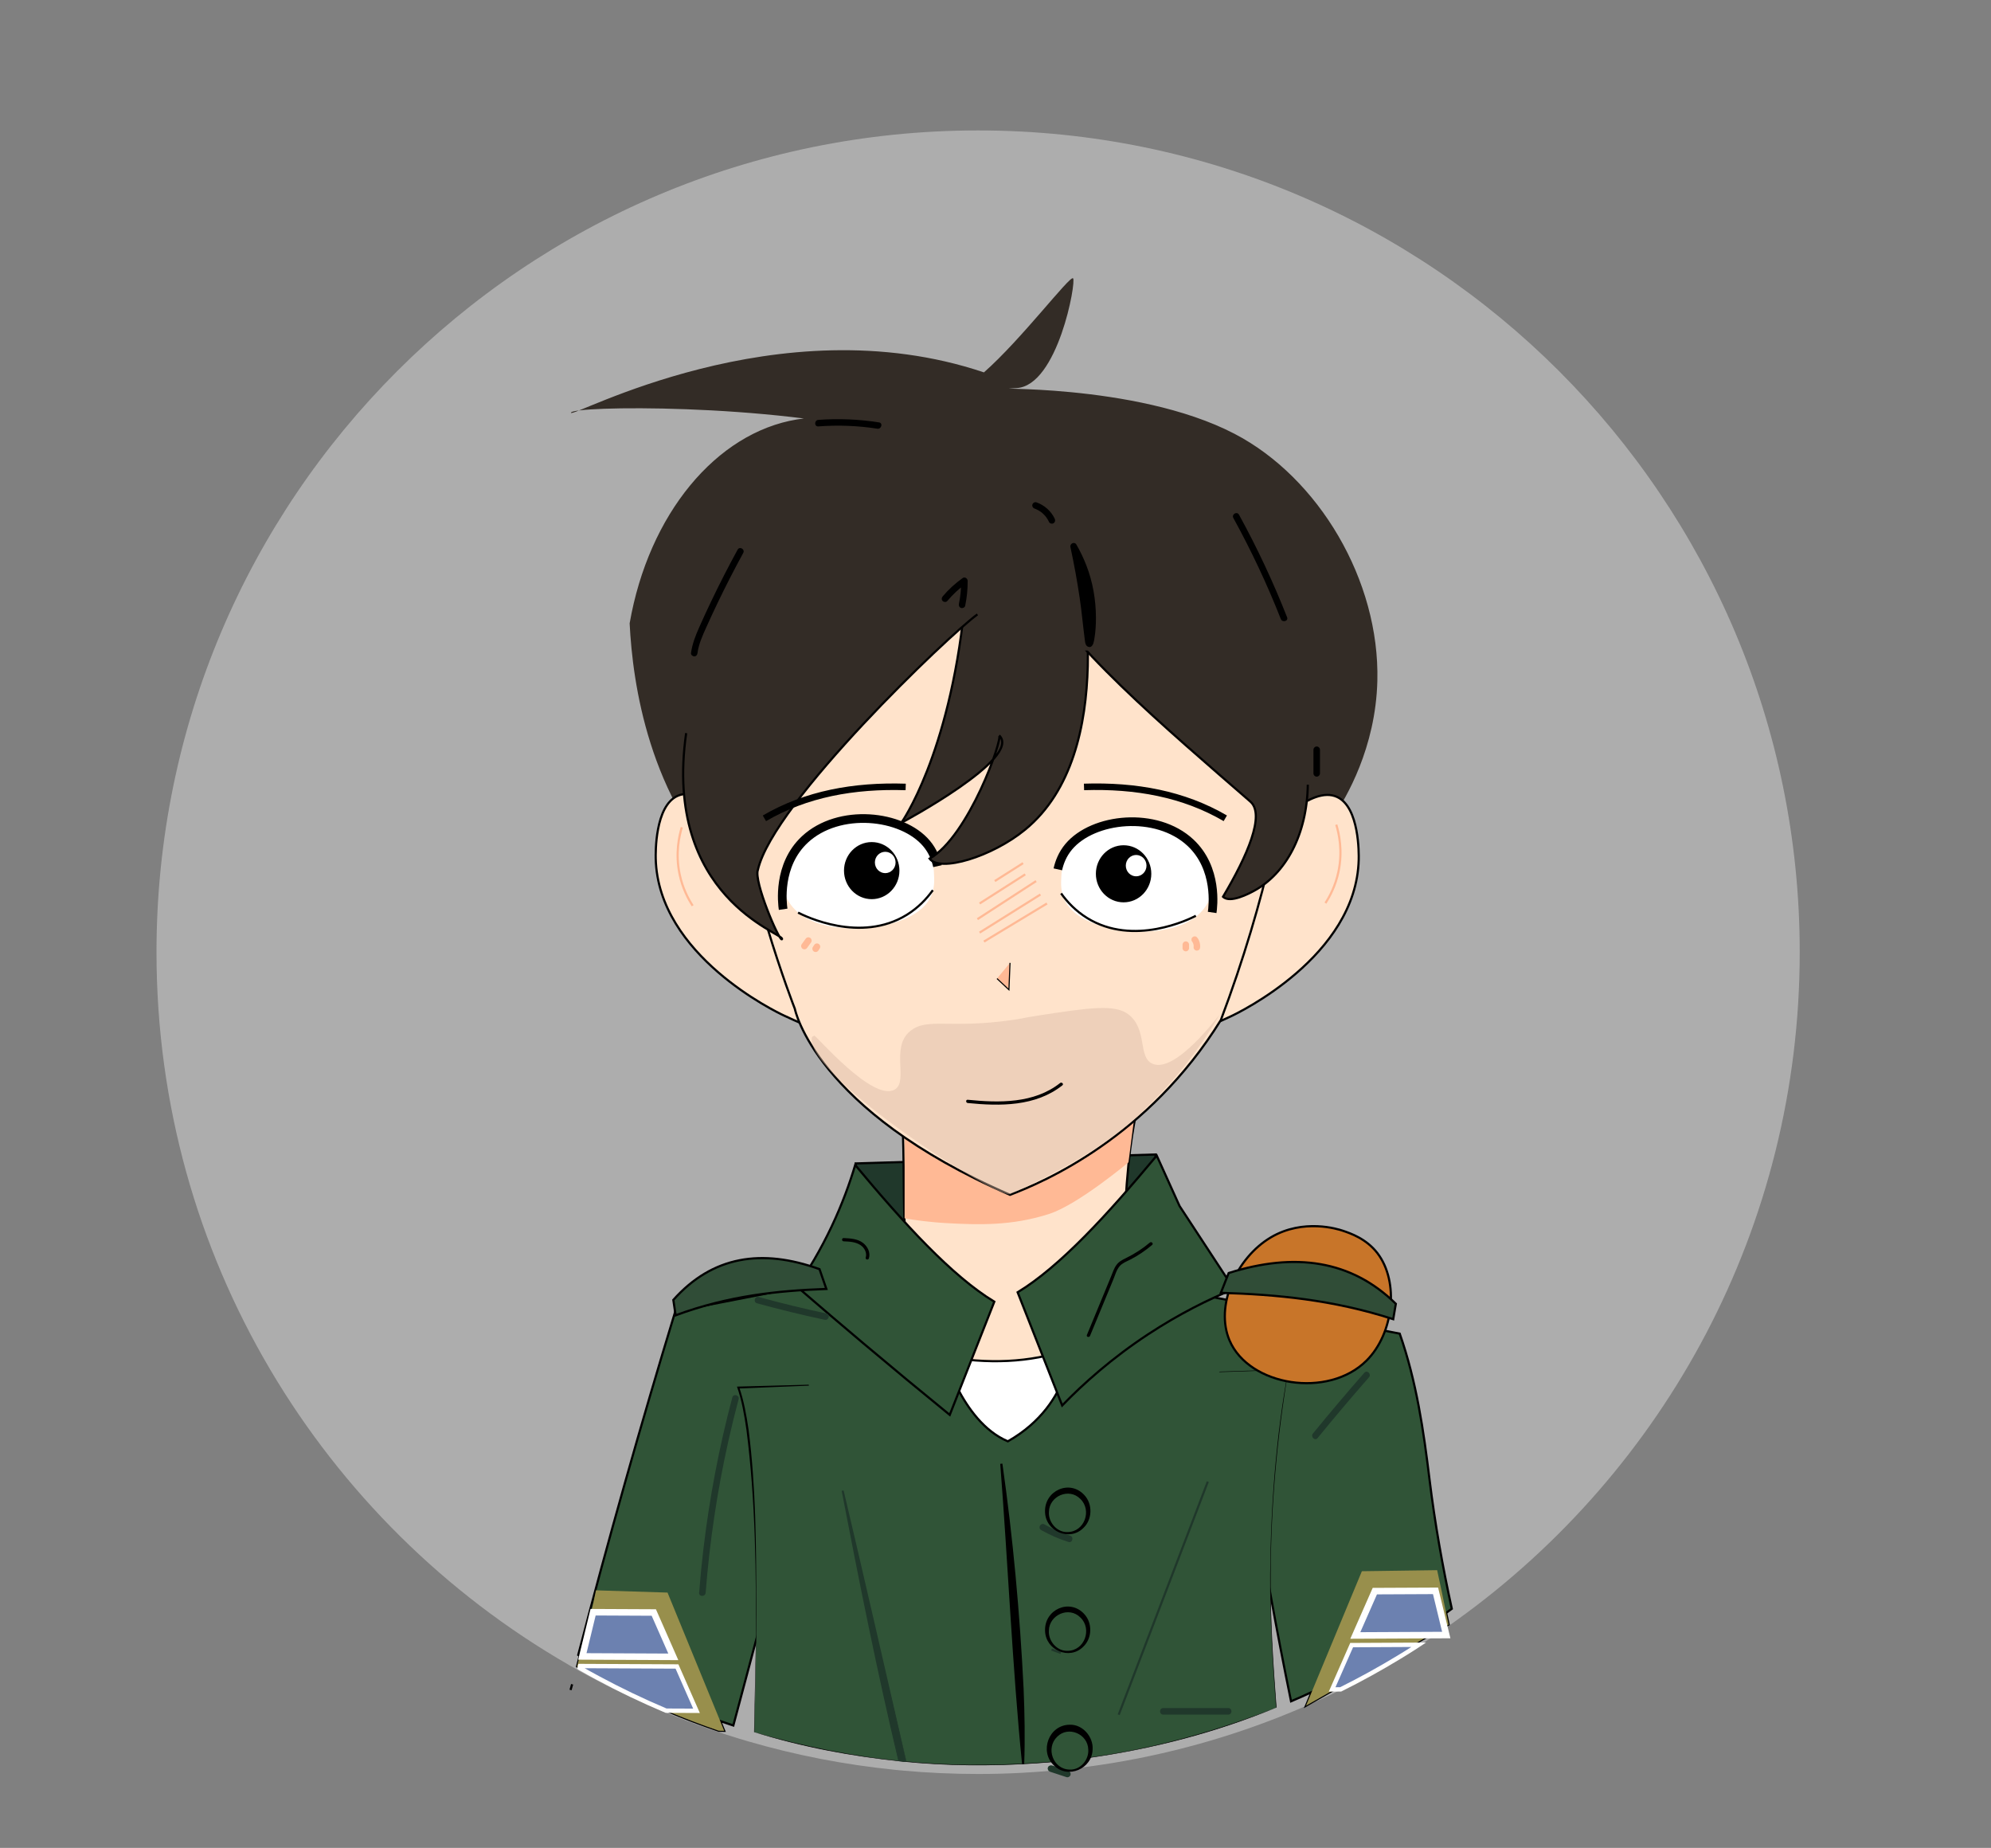 <?xml version="1.0" encoding="utf-8"?>
<!-- Generator: Adobe Illustrator 28.3.0, SVG Export Plug-In . SVG Version: 6.00 Build 0)  -->
<svg version="1.1" id="Layer_1" xmlns="http://www.w3.org/2000/svg" xmlns:xlink="http://www.w3.org/1999/xlink" x="0px" y="0px"
	 viewBox="0 0 916 850" style="enable-background:new 0 0 916 850;" xml:space="preserve">
<rect x="0" y="0" width="916" height="850" fill="#808080" stroke="none"/>
<style type="text/css">
	.st0{opacity:0.6;fill:#CCCCCC;}
	.st1{display:none;fill:#426646;}
	.st2{fill:#20382B;stroke:#000000;stroke-miterlimit:10;}
	.st3{fill:#FFE3CB;stroke:#000000;stroke-miterlimit:10;}
	.st4{fill:#FFB995;}
	.st5{fill:#332C26;}
	.st6{fill:#FFFFFF;}
	.st7{fill:none;stroke:#000000;stroke-width:4;stroke-miterlimit:10;}
	.st8{stroke:#000000;stroke-miterlimit:10;}
	.st9{fill:none;stroke:#000000;stroke-miterlimit:10;}
	.st10{fill:#332C26;stroke:#000000;stroke-miterlimit:10;}
	.st11{fill:none;stroke:#FFB995;stroke-miterlimit:10;}
	.st12{opacity:0.44;fill:#D8B8A3;}
	.st13{fill:#FFB995;stroke:#000000;stroke-width:0.5;stroke-miterlimit:10;}
	.st14{fill:none;stroke:#000000;stroke-width:3;stroke-miterlimit:10;}
	.st15{fill:#305437;stroke:#000000;stroke-miterlimit:10;}
	.st16{fill:#305437;}
	.st17{fill:#FFFFFF;stroke:#000000;stroke-miterlimit:10;}
	.st18{fill:#20382B;}
	.st19{fill:none;stroke:#20382B;stroke-miterlimit:10;}
	.st20{fill:#C87529;stroke:#000000;stroke-miterlimit:10;}
	.st21{fill:#304D37;stroke:#000000;stroke-miterlimit:10;}
	.st22{fill:#988F4C;}
	.st23{fill:#6C81B0;stroke:#FFFFFF;stroke-width:2;stroke-miterlimit:10;}
	.st24{fill:#6C81B0;stroke:#FFFFFF;stroke-width:3;stroke-miterlimit:10;}
</style>
<path class="st0" d="M828,438c0,126.51-62.15,238.5-157.57,307.09c-0.5,0.36-0.99,0.71-1.48,1.07c-0.39,0.27-0.77,0.55-1.17,0.82
	c-0.26,0.19-0.53,0.38-0.79,0.56c-0.43,0.3-0.85,0.61-1.29,0.9c-1.28,0.89-2.57,1.78-3.86,2.65c-2.26,1.53-4.53,3.04-6.83,4.51
	c-0.76,0.51-1.52,1-2.3,1.48c-2.34,1.49-4.68,2.96-7.06,4.39c-8.83,5.35-17.89,10.35-27.18,14.98c-0.69,0.36-1.38,0.69-2.08,1.04
	c-3.79,1.87-7.62,3.67-11.48,5.41c-0.87,0.4-1.76,0.78-2.63,1.18c-2.32,1.02-4.65,2.01-6.99,2.98c-2.3,0.97-4.59,1.9-6.91,2.81
	c-27.75,10.91-57.11,18.65-87.61,22.74c-1.34,0.18-2.68,0.36-4.03,0.52h-0.01c-2.59,0.33-5.19,0.62-7.8,0.88h-0.01
	c-1,0.1-1.97,0.2-2.97,0.29h-0.01c-0.09,0.01-0.18,0.02-0.27,0.02c-0.56,0.06-1.11,0.11-1.67,0.16c-4.62,0.41-9.27,0.74-13.94,0.99
	C463.4,815.83,456.73,816,450,816c-11.67,0-23.2-0.53-34.6-1.56c-1.19-0.1-2.38-0.22-3.57-0.35c-23.18-2.32-45.74-6.74-67.49-13.06
	c-3.28-0.96-6.55-1.95-9.8-3c-2.05-0.65-4.1-1.33-6.14-2.02c-0.21-0.07-0.42-0.14-0.63-0.21h-0.02c-4.14-1.41-8.21-2.9-12.29-4.44
	c-4.15-1.59-8.26-3.23-12.34-4.95h-0.02c-10.93-4.61-21.58-9.72-31.95-15.31c-2.85-1.52-5.66-3.09-8.44-4.68
	c-0.01-0.01-0.03-0.01-0.04-0.02c-0.22-0.12-0.43-0.24-0.64-0.37c-0.18-0.1-0.36-0.2-0.54-0.32C148.24,700.44,72,578.11,72,438
	C72,229.24,241.24,60,450,60S828,229.24,828,438z"/>
<path class="st1" d="M443.81,882.44c3.73,59.65,34.8,136.7,34.8,136.7s11.18,55.92,123.03,103.15
	c19.11-7.03,78.89-31.74,120.55-96.94c26.1-67.11,38.96-130.11,37.28-150.38c-11.21-70.41-67.41-161.74-152.86-164.05
	C516.85,708.51,453.29,805.88,443.81,882.44z"/>
<g>
	<path class="st2" d="M393.68,535.16c46-1.37,92-2.75,138-4.12c-1.34,37.96-31.59,68.45-68,69.06
		C427.92,600.7,397.08,572.3,393.68,535.16z"/>
	<path class="st3" d="M524.68,487.74c2.63,24.28-6,13.4-8,92.77c-2.94,9.55-8.97,26.61-22,44.32c-10.02,13.63-18.65,25.36-30,25.77
		c-18.93,0.68-33.56-30.57-40-44.32c-13.52-28.87-6-65.97-11-109.26C434.72,469.97,482.36,463.1,524.68,487.74z"/>
	<g>
		<path class="st4" d="M416.18,496.5c11.99-6.62,36.45-17.83,68.33-16.6c16.83,0.65,30.72,4.57,40.67,8.36c-2,15.46-4,30.92-6,46.39
			c0,0-23.03,19.32-36.31,23.67c-17.24,5.64-32.91,5.06-46.59,4.34c-8.43-0.44-15.37-1.43-20.1-2.24V496.5z"/>
	</g>
	<path class="st5" d="M613.68,375.39c5.54-8.33,19.24-31.3,20-62.23c1.13-46.16-26.96-93.42-65.69-113.61
		c-46.13-24.05-120.47-19.95-100.31-21.04c19-1.03,27.61-49.16,26-50.51c-1.54-1.29-23.69,28.05-41,43.29
		c-95-31.95-190.25,21.6-190,18.55c0.26-3.21,91.95-4.44,148.51,10.18c0.18,0.05,0.31,0.08,0.49,0.13
		c-11.66-5.49-27.47-10.1-45-7.22c-37.09,6.1-68.24,43.45-77,93.8c1.39,27.72,8.7,80.25,47,118.54
		C413.35,481.92,563.52,450.8,613.68,375.39z"/>
	<path class="st3" d="M311.68,366.11c-10.38,4.72-10.06,26.25-10,28.86c1.09,44.49,55.54,70.55,59,72.16
		c12.05,5.57,24.6,11.38,30,6.18c10.43-10.03-12.72-54.59-40-83.49C341.28,379.86,323.31,360.82,311.68,366.11z"/>
	<path class="st3" d="M615.1,366.56c10.38,4.72,10.06,26.25,10,28.86c-1.09,44.49-55.54,70.55-59,72.16
		c-12.05,5.57-24.6,11.38-30,6.18c-10.43-10.03,12.72-54.59,40-83.49C585.5,380.31,603.47,361.27,615.1,366.56z"/>
	<path class="st3" d="M337.68,350.65c3,49.48,28,113.39,28,113.39s9,46.39,99,85.56c15.38-5.83,63.48-26.32,97-80.4
		c21-55.66,31.35-107.92,30-124.73c-9.02-58.4-54.24-134.15-123-136.07C396.45,206.39,345.31,287.15,337.68,350.65z"/>
	<path class="st6" d="M490.23,414.81c-2.37-4.25-2.13-8.45-1.93-11.89c0.09-1.55,0.66-11.51,6.75-17.43
		c11.57-11.25,45.46-10.29,57.88,5.55c5.58,7.12,7.7,18.35,0.96,26.94c-9.27,11.84-28.98,10.6-33.77,10.3
		C517.47,428.12,496.79,426.59,490.23,414.81z"/>
	<path class="st7" d="M557.68,419.71c0.37-2.53,2.7-20.27-10-32.11c-15.64-14.58-44.75-11.53-56,1.89c-2.9,3.46-4.3,7.23-5,10.39"/>
	<ellipse class="st8" cx="516.93" cy="401.93" rx="12.25" ry="12.63"/>
	<path class="st9" d="M550.18,421.26c-3.03,1.56-28.63,14.22-50,1.03c-5.27-3.25-9.16-7.38-12-11.34"/>
	<ellipse class="st6" cx="522.71" cy="398.18" rx="4.76" ry="4.91"/>
	<path class="st6" d="M427.75,413.36c2.37-4.25,2.13-8.45,1.93-11.89c-0.09-1.55-0.66-11.51-6.75-17.43
		c-11.57-11.25-45.46-10.29-57.88,5.55c-5.58,7.12-7.7,18.35-0.96,26.94c9.27,11.84,28.98,10.6,33.77,10.3
		C400.51,426.66,421.18,425.13,427.75,413.36z"/>
	<path class="st7" d="M360.3,418.25c-0.37-2.53-2.7-20.27,10-32.11c15.64-14.58,44.75-11.53,56,1.89c2.9,3.46,4.3,7.23,5,10.39"/>
	<ellipse class="st8" cx="401.05" cy="400.47" rx="12.25" ry="12.63"/>
	<ellipse class="st6" cx="407.27" cy="396.72" rx="4.76" ry="4.91"/>
	<path class="st9" d="M367.17,419.78c3.03,1.56,28.63,14.22,50,1.03c5.27-3.25,9.16-7.38,12-11.34"/>
	<path class="st10" d="M443.68,279.52c-7,68.03-29,98.96-29,98.96s56-29.89,45-40.2c1.76,1.53-14,46.39-32,56.69
		c4.73,6.36,28.68-0.83,44-13.4c43.35-35.56,25.69-120.72,23-132.97"/>
	<path class="st10" d="M474.68,265.09c14.01,29.74,62.09,70.16,100.58,103.64c6.89,6-1.42,24.98-12.58,43.76
		c3.27,3.19,12.2-1.62,14.1-2.64c14.74-7.92,24.59-26.03,24.9-48.9"/>
	<path class="st9" d="M337.68,402.06"/>
	<path class="st5" d="M602.68,354.77c16.73-14.63-7.66-111.8-76-148.43c-65.01-34.85-154.86-6.83-191,52.57
		c-20.8,34.18-27.38,84.14-11,94.83c28.84,18.83,125.02-86.49,136.5-74.73c4.98,5.1-11.12,26.97-4.5,33.5
		c7.01,6.91,25.92-16.7,49.5-12.88c23.3,3.77,24.19,29.96,59,47.42C574.68,351.8,594.63,361.81,602.68,354.77z"/>
	<g>
		<g>
			<path d="M444.06,278.62c0.78-3.77,1.16-7.61,1.13-11.45c-0.01-1.06-1.3-1.98-2.26-1.3c-3.42,2.43-6.53,5.26-9.24,8.47
				c-0.52,0.62-0.61,1.51,0,2.12c0.54,0.54,1.6,0.62,2.12,0c2.54-3.01,5.42-5.72,8.63-8c-0.75-0.43-1.5-0.86-2.26-1.3
				c0.04,3.58-0.29,7.15-1.02,10.66c-0.16,0.79,0.23,1.62,1.05,1.85C442.96,279.87,443.89,279.41,444.06,278.62L444.06,278.62z"/>
		</g>
	</g>
	<g>
		<path d="M501.12,296.12c-0.74,0.01-0.84-7.56-3.11-22.52c-1.42-9.41-2.97-17.12-4.1-22.35c2.72,4.69,6.13,11.84,7.76,21.05
			C503.87,284.68,502.03,296.1,501.12,296.12z"/>
		<g>
			<path d="M501.12,294.62c0.36,0.04,1.06,0.55,1.12,0.59c0.05,0.03,0.09,0.39,0.06,0.12c-0.02-0.19-0.1-0.4-0.14-0.59
				c-0.15-0.77-0.15-0.94-0.25-1.77c-0.28-2.44-0.52-4.88-0.8-7.32c-0.92-8.04-2.12-16.05-3.59-24c-0.66-3.61-1.39-7.2-2.16-10.79
				c-0.91,0.39-1.83,0.77-2.74,1.16c4.2,7.28,7.02,15.33,8.06,23.68c0.56,4.47,0.69,9.01,0.35,13.5c-0.11,1.45-0.26,2.91-0.54,4.34
				c-0.09,0.46-0.21,0.92-0.34,1.37c-0.1,0.32-0.09,0.12-0.06,0.17c-0.02,0.05-0.05,0.09-0.08,0.14c0.16-0.27,0.39-0.45,0.71-0.54
				c-1.9,0.34-1.09,3.23,0.8,2.89c1.54-0.27,1.81-2.84,2.01-4.03c0.52-3.13,0.69-6.32,0.68-9.5c-0.04-8.18-1.45-16.36-4.42-24
				c-1.28-3.3-2.81-6.49-4.58-9.55c-0.87-1.51-3.09-0.48-2.74,1.16c1.67,7.73,3.09,15.51,4.25,23.32c0.94,6.32,1.5,12.68,2.32,19.01
				c0.19,1.42,0.26,3.46,2.08,3.64C503.04,297.81,503.03,294.81,501.12,294.62z"/>
		</g>
	</g>
	<g>
		<g>
			<path d="M607.28,355.74c0-3.62,0-7.25,0-10.87c0-0.81-0.69-1.5-1.5-1.5c-0.81,0-1.5,0.69-1.5,1.5c0,3.62,0,7.25,0,10.87
				c0,0.81,0.69,1.5,1.5,1.5C606.59,357.24,607.28,356.55,607.28,355.74L607.28,355.74z"/>
		</g>
	</g>
	<g>
		<g>
			<path d="M376.49,196.14c9.05-0.68,18.17-0.35,27.14,1.05c1.89,0.3,2.7-2.59,0.8-2.89c-9.25-1.45-18.6-1.86-27.94-1.16
				C374.57,193.28,374.56,196.29,376.49,196.14L376.49,196.14z"/>
		</g>
	</g>
	<g>
		<g>
			<path d="M485.25,238.61c-1.66-3.53-4.77-6.27-8.44-7.55c-0.74-0.26-1.67,0.29-1.85,1.05c-0.19,0.84,0.25,1.57,1.05,1.85
				c0.2,0.07,0.45,0.13,0.63,0.24c-0.16-0.09-0.16-0.07,0,0c0.09,0.04,0.17,0.08,0.26,0.12c0.37,0.18,0.74,0.37,1.1,0.58
				c0.36,0.21,0.7,0.44,1.04,0.69c0.06,0.04,0.12,0.09,0.18,0.14c-0.04-0.03-0.08-0.06-0.12-0.1c0.07,0.02,0.21,0.17,0.26,0.22
				c0.16,0.13,0.32,0.27,0.47,0.41c0.31,0.28,0.6,0.58,0.88,0.89c0.14,0.16,0.28,0.31,0.41,0.48c0.07,0.09,0.15,0.18,0.21,0.27
				c-0.12-0.16-0.09-0.12,0.01,0.02c0.51,0.7,0.95,1.44,1.31,2.22c0.33,0.71,1.41,0.95,2.05,0.54
				C485.44,240.19,485.6,239.37,485.25,238.61L485.25,238.61z"/>
		</g>
	</g>
	<g>
		<g>
			<path d="M567.43,238.26c8.25,15.01,15.55,30.53,21.83,46.47c0.7,1.78,3.6,1,2.89-0.8c-6.37-16.18-13.75-31.95-22.13-47.19
				C569.09,235.05,566.5,236.57,567.43,238.26L567.43,238.26z"/>
		</g>
	</g>
	<g>
		<g>
			<path d="M320.9,300.41c0.54-4.14,2.3-8,4-11.77c1.73-3.86,3.52-7.7,5.35-11.51c3.7-7.69,7.6-15.29,11.69-22.78
				c0.93-1.7-1.66-3.21-2.59-1.51c-4.24,7.77-8.28,15.65-12.1,23.64c-1.89,3.95-3.73,7.93-5.51,11.94c-1.72,3.88-3.27,7.76-3.83,12
				c-0.11,0.81,0.77,1.49,1.5,1.5C320.3,301.92,320.8,301.21,320.9,300.41L320.9,300.41z"/>
		</g>
	</g>
	<path class="st11" d="M313.68,380.54c-1.18,3.87-3.06,11.91-1,21.65c1.38,6.54,4.03,11.42,6,14.43"/>
	<path class="st11" d="M614.78,379.33c1.18,3.87,3.06,11.91,1,21.65c-1.38,6.54-4.03,11.42-6,14.43"/>
	<path class="st12" d="M561.18,466.61c-0.16-0.01-20.35,27.46-31,22.68c-6.78-3.04-2.09-15.77-11-22.68
		c-6.19-4.8-18.04-3.09-41.5,0.52c-7.61,1.17-6.5,1.28-12,2.06c-29.43,4.18-39.16-1.33-47,5.15c-9.09,7.51-0.58,22.93-7,26.8
		c-10,6.03-36.32-25.01-37-24.74c-0.51,0.2-1.11,0.39-1.19,0.92c-2.69,18.26,89,76.73,91.69,71.75c0,0,41-17.52,61-38.4
		C542.86,495.04,553.99,478.96,561.18,466.61z"/>
	<line class="st11" x1="470.68" y1="397.03" x2="457.68" y2="405.28"/>
	<line class="st11" x1="471.68" y1="402.19" x2="450.68" y2="415.59"/>
	<line class="st11" x1="476.68" y1="405.28" x2="449.68" y2="422.8"/>
	<line class="st11" x1="478.68" y1="411.46" x2="450.68" y2="428.99"/>
	<line class="st11" x1="481.68" y1="415.59" x2="452.68" y2="433.11"/>
	<path class="st13" d="M464.68,442.9c-0.17,4.12-0.33,8.25-0.5,12.37c-1.83-1.72-3.67-3.44-5.5-5.15"/>
	<g>
		<g>
			<path class="st4" d="M370.61,431.89c-0.61,0.84-1.22,1.68-1.83,2.52c-0.11,0.17-0.17,0.36-0.18,0.56c-0.04,0.2-0.04,0.4,0.03,0.6
				c0.1,0.35,0.36,0.73,0.69,0.9c0.35,0.18,0.77,0.28,1.16,0.15c0.12-0.05,0.24-0.1,0.36-0.15c0.23-0.13,0.4-0.31,0.54-0.54
				c0.61-0.84,1.22-1.68,1.83-2.52c0.11-0.17,0.17-0.36,0.18-0.56c0.04-0.2,0.04-0.4-0.03-0.6c-0.1-0.35-0.36-0.73-0.69-0.9
				c-0.35-0.18-0.77-0.28-1.16-0.15c-0.12,0.05-0.24,0.1-0.36,0.15C370.92,431.48,370.74,431.66,370.61,431.89L370.61,431.89z"/>
		</g>
	</g>
	<g>
		<g>
			<path class="st4" d="M374.56,434.7c-0.2,0.32-0.41,0.63-0.61,0.95c-0.11,0.17-0.17,0.36-0.18,0.56c-0.04,0.2-0.04,0.4,0.03,0.6
				c0.05,0.2,0.14,0.37,0.27,0.51c0.11,0.16,0.25,0.29,0.42,0.39c0.12,0.05,0.24,0.1,0.36,0.15c0.27,0.07,0.53,0.07,0.8,0
				c0.12-0.05,0.24-0.1,0.36-0.15c0.23-0.13,0.4-0.31,0.54-0.54c0.2-0.32,0.41-0.63,0.61-0.95c0.11-0.17,0.17-0.36,0.18-0.56
				c0.04-0.2,0.04-0.4-0.03-0.6c-0.05-0.2-0.14-0.37-0.27-0.51c-0.11-0.16-0.25-0.29-0.42-0.39c-0.12-0.05-0.24-0.1-0.36-0.15
				c-0.27-0.07-0.53-0.07-0.8,0c-0.12,0.05-0.24,0.1-0.36,0.15C374.87,434.3,374.69,434.48,374.56,434.7L374.56,434.7z"/>
		</g>
	</g>
	<g>
		<g>
			<path class="st4" d="M544.05,434.52c0,0.53,0,1.05,0,1.58c-0.01,0.21,0.04,0.4,0.13,0.58c0.06,0.19,0.16,0.35,0.31,0.48
				c0.14,0.15,0.3,0.25,0.48,0.31c0.18,0.09,0.37,0.14,0.58,0.13c0.13-0.02,0.27-0.04,0.4-0.05c0.25-0.07,0.47-0.2,0.66-0.39
				c0.27-0.29,0.44-0.65,0.44-1.06c0-0.53,0-1.05,0-1.58c0.01-0.21-0.04-0.4-0.13-0.58c-0.06-0.19-0.16-0.35-0.31-0.48
				c-0.14-0.15-0.3-0.25-0.48-0.31c-0.18-0.09-0.37-0.14-0.58-0.13c-0.13,0.02-0.27,0.04-0.4,0.05c-0.25,0.07-0.47,0.2-0.66,0.39
				C544.22,433.76,544.05,434.12,544.05,434.52L544.05,434.52z"/>
		</g>
	</g>
	<g>
		<g>
			<path class="st4" d="M548.36,432.96c0.25,0.32,0.45,0.68,0.61,1.05c-0.05-0.12-0.1-0.24-0.15-0.36c0.17,0.41,0.29,0.85,0.36,1.29
				c-0.02-0.13-0.04-0.27-0.05-0.4c0.05,0.41,0.06,0.82,0.01,1.23c-0.04,0.36,0.2,0.82,0.44,1.06c0.26,0.26,0.69,0.46,1.06,0.44
				c0.39-0.02,0.79-0.14,1.06-0.44c0.08-0.1,0.16-0.2,0.23-0.3c0.14-0.23,0.2-0.49,0.2-0.76c0.08-0.76,0-1.55-0.2-2.28
				c-0.2-0.73-0.53-1.44-0.99-2.04c-0.25-0.32-0.49-0.58-0.9-0.69c-0.36-0.1-0.84-0.05-1.16,0.15c-0.32,0.21-0.6,0.51-0.69,0.9
				C548.13,432.17,548.13,432.65,548.36,432.96L548.36,432.96z"/>
		</g>
	</g>
	<path class="st10" d="M449.68,282.61c-12.82,9.21-94,86.59-101,117.51c-2,5.15,9.6,32.34,11,31.95c0.08-0.02,0.11-0.12,0.12-0.16
		c0.66-2.7-54.89-19.01-44.12-94.68"/>
	<path class="st14" d="M416.68,361.98c-23.83-0.77-45.82,3.23-65,14.43"/>
	<path class="st14" d="M498.72,361.97c23.83-0.77,45.82,3.23,65,14.43"/>
	<path class="st15" d="M667.93,740c-4.25-19.43-7.78-39.25-10.25-59.5c-2.74-22.45-5.96-44.94-13.71-67.05
		c-2.25-0.45-4.49-0.88-6.74-1.32c-24.3-4.74-48.61-9.49-72.9-14.24c-1.88-0.37-3.76-0.73-5.63-1.1c-2.94-0.57-5.87-1.14-8.81-1.72
		c-0.01,0-0.01,0-0.01,0c-0.31-0.05-0.6-0.11-0.91-0.18l1.62,5.84l8.45,30.36l0.53,1.9l20.11,72.25c1.53,9.4,3.14,18.8,4.83,28.2
		c2.94,16.37,6.11,32.75,9.46,49.13c3.18-1.35,6.34-2.76,9.47-4.21l-2.59,6.23l13.16-7.49l36.09-20.52l7.8-4.45h0.02l6.56-3.73
		l1.99-1.13c-0.41-1.84-0.78-3.56-1.15-5.35C666.2,741.29,667.06,740.65,667.93,740z"/>
	<path class="st15" d="M263.22,774.74c-0.24,0.85-0.48,1.72-0.73,2.62C262.74,776.46,262.98,775.58,263.22,774.74z"/>
	<path class="st15" d="M405.68,584.64l-8.3,21.37v0.01l-3.51,9.06v0.01l-8.41,21.65l-4.74,12.23l-15.04,38.75
		c-5.94,22.25-11.89,44.52-17.83,66.77l-10.47,39.21c-2.02-0.66-4.03-1.35-6.04-2.05l1.84,4.49c-0.82-0.01-1.64-0.02-2.46-0.02
		h-0.02c-4.07-1.39-8.08-2.85-12.09-4.37c-4.08-1.56-8.13-3.18-12.14-4.87h-0.02c-10.76-4.54-21.24-9.57-31.44-15.07
		c-2.8-1.5-5.57-3.04-8.31-4.61c-0.01-0.01-0.03-0.01-0.04-0.02c-0.22-0.12-0.42-0.24-0.63-0.36c-0.18-0.1-0.35-0.2-0.53-0.31
		c0.01-0.06,0.03-0.12,0.04-0.17c0.04-0.16,0.48-1.94,1.09-4.38v-0.04c0.02-0.09,0.05-0.19,0.07-0.29c-0.23-0.13-0.45-0.26-0.67-0.4
		c6.85-26.28,14.06-52.85,21.65-79.7c7.47-26.46,15.13-52.49,22.92-78.07c0.03-0.09,0.05-0.18,0.08-0.27c5-0.98,10-1.95,15-2.93
		c0.04-0.01,0.09-0.02,0.13-0.03c9.05-1.77,18.11-3.53,27.16-5.3c0.02,0,0.03-0.01,0.04-0.01c4.69-0.91,9.36-1.82,14.05-2.74
		c4.02-0.78,8.04-1.57,12.06-2.36C387.97,588.09,396.83,586.37,405.68,584.64z"/>
	<g>
		<path class="st16" d="M491.07,816l-7.55-2.48C486.08,814.19,488.61,815.01,491.07,816z"/>
		<g>
			<path d="M491.18,816.04l-3.83-1.18c-1.34-0.28-2.52-1.12-3.92-1.07c0,0,0.17-0.57,0.17-0.57c0.36-0.05,0.7-0.05,1.02,0.07
				c0.31,0.13,0.56,0.47,0.86,0.61l1.89,0.64c0.62,0.22,2.22,0.78,2.82,0.99C490.48,815.65,490.96,815.82,491.18,816.04
				L491.18,816.04z M490.96,815.96c-0.33,0.02-0.56-0.12-0.85-0.24c-1.82-0.63-3.85-1.68-5.76-1.47c-0.33-0.05-0.62-0.22-0.9-0.44
				l0.17-0.57c1.07,0.86,2.42,0.86,3.63,1.42C487.24,814.65,490.96,815.96,490.96,815.96L490.96,815.96z"/>
		</g>
	</g>
	<g>
		<path class="st16" d="M584.48,724.3c-0.02,3.13,0,6.18,0.03,9.14c0.25,21.18,1.68,38.15,2.66,51.98
			c-27.31,11.07-56.2,18.92-86.22,23.07c-1.44,3.54-4.82,6.01-8.77,6.01c-3.19,0-6.01-1.62-7.74-4.1c-4.55,0.41-9.12,0.75-13.72,1
			c-6.53,0.35-13.1,0.53-19.72,0.53c-11.48,0-22.83-0.54-34.05-1.59c-1.17-0.1-2.34-0.23-3.51-0.35
			c-22.81-2.35-45.01-6.83-66.42-13.25c0.43-14.25,0.72-28.47,0.83-42.25c0.45-52.28-1.64-98.33-8.17-116.25l32.43-1.06l13.35-0.43
			l33.04-1.07l1.18-0.04l19.07-0.62l2.05-0.07l2.43-0.07l40.36-1.32l4.67-0.15l1.32-0.04l13.04-0.42l0.37-0.01l56.05-1.83l2.05-0.06
			l17.52-0.58l14.07-0.45c-0.31,1.78-0.6,3.56-0.88,5.32C585.81,672.5,584.59,702.97,584.48,724.3z"/>
		<g>
			<path d="M584.6,724.3c-0.14,20.41,1.13,40.78,2.69,61.12c-27.44,11.41-56.8,19.04-86.32,23.2c-0.18,0.99-1.79,3.16-2.98,4
				c-4.15,3.46-11.03,2.14-13.54-2.09c0,0-8.66,0.63-8.66,0.63c-20.21,1.3-40.56,1.18-60.73-0.88
				c-23.02-2.33-46.12-6.68-68.13-13.53c0,0,0.79-39.78,0.79-39.78c0.25-33.1-0.09-66.38-4.3-99.25c-0.98-6.74-2.11-13.5-4.36-19.91
				c0,0,0.6-0.01,0.6-0.01c35.25-0.87,90.85-2.54,126.51-3.79c0.15,0,126.51-4.13,126.64-4.13
				C587.5,661.05,584.73,692.67,584.6,724.3L584.6,724.3z M584.36,724.3c0.25-31.33,2.71-63.92,8.32-94.19
				c0,0-126.5,4.13-126.5,4.13c-20.84,0.69-74.69,2.41-94.87,3.16c0,0-31.62,1.29-31.62,1.29s0.4-0.6,0.4-0.6
				c2.19,6.34,3.34,12.92,4.3,19.49c3.4,26.35,3.48,52.97,3.59,79.49c0.14,13.42-0.62,45.83-0.88,59.68
				c21.73,6.28,45.06,11.12,67.97,13.29c20.15,2.06,40.49,2.18,60.69,0.88c0,0,8.66-0.63,8.66-0.63s0.07-0.01,0.07-0.01
				c2.82,4.35,9.31,5.48,13.34,2.15c1.32-1.03,2.36-2.42,3-3.97c0,0,0.03-0.06,0.03-0.06s0.07-0.01,0.07-0.01
				c29.39-3.94,59.03-12.19,86.12-22.94C585.5,765.09,584.22,744.71,584.36,724.3L584.36,724.3z"/>
		</g>
	</g>
	<path class="st17" d="M491.68,620.72c-17.99,6.17-37.41,6.85-58,3.09c0.1-3.86,8,29.89,30,39.17
		C494.68,645.45,492.84,614.44,491.68,620.72z"/>
	<path class="st16" d="M420.68,620.72c-3.57-10.98-16.34-16.03-26-14.43c-16.11,2.67-27.13,24.46-21,36.08
		c6,11.38,28.53,13.11,40,2.06C418.92,639.38,423.67,629.92,420.68,620.72z"/>
	<path class="st16" d="M566.15,609.78c-3.39-11.36-17.16-16.57-26.97-16.38c-22.05,0.43-41.46,28.56-36,41.23
		c5.67,13.15,40.77,15.82,55.97-1.15C560.01,632.51,569.63,621.46,566.15,609.78z"/>
	<path class="st15" d="M532.18,531.55c-22.53,27.03-44.45,51.01-64,62.88c6.83,17.35,13.67,34.7,20.5,52.06
		c9.75-10.05,22.82-21.75,39.59-32.78c14.35-9.44,27.91-16.1,39.41-20.82c-8.33-12.71-16.67-25.43-25-38.14
		C539.18,547.01,535.68,539.28,532.18,531.55z"/>
	<path class="st15" d="M393.45,535.88c22.53,27.03,44.45,51.01,64,62.88c-6.83,17.35-13.67,34.7-20.5,52.06
		c-13.11-10.67-26.31-21.6-39.59-32.78c-10.39-8.75-20.62-17.48-30.69-26.18c5.19-7.54,10.8-16.81,16-27.83
		C387.5,553.8,390.95,544.23,393.45,535.88z"/>
	<g>
		<g>
			<path d="M529.01,571.56c-3.34,2.83-7.01,5.18-10.94,7.11c-1.64,0.8-3.28,1.63-4.39,3.14c-1.19,1.6-1.82,3.65-2.57,5.47
				c-3.69,8.93-7.38,17.86-11.07,26.8c-0.37,0.89,1.08,1.28,1.45,0.4c3.56-8.62,7.12-17.25,10.69-25.87
				c0.84-2.04,1.49-4.51,2.95-6.21c1.25-1.45,3.18-2.14,4.85-2.99c3.62-1.86,7-4.15,10.1-6.78
				C530.81,572,529.75,570.94,529.01,571.56L529.01,571.56z"/>
		</g>
	</g>
	<g>
		<g>
			<path d="M388.13,570.99c2.62,0.11,5.49,0.22,7.75,1.73c1.81,1.21,3.1,3.54,2.41,5.72c-0.29,0.92,1.15,1.32,1.45,0.4
				c0.85-2.68-0.58-5.51-2.72-7.14c-2.51-1.91-5.86-2.08-8.88-2.21C387.17,569.45,387.17,570.95,388.13,570.99L388.13,570.99z"/>
		</g>
	</g>
	<g>
		<path class="st18" d="M416.95,810.34c-1.17-0.1-2.34-0.23-3.51-0.35c-9.02-38.93-17.52-80.88-25.76-124.33L416.95,810.34z"/>
		<g>
			<path class="st18" d="M417.04,810.42c-1.22-0.09-2.47-0.18-3.71-0.3c0,0-0.02-0.09-0.02-0.09
				c-9.79-41.19-18.1-82.71-26.09-124.28c0,0,0.91-0.19,0.91-0.19C396.37,720.38,408.92,775.14,417.04,810.42L417.04,810.42z
				 M416.86,810.26c-8.44-35.26-21.5-89.6-29.63-124.5c0,0,0.91-0.19,0.91-0.19c5.86,31.2,12,62.34,18.65,93.38
				c2.19,10.35,4.45,20.69,6.78,31.01c0,0-0.12-0.1-0.12-0.1C414.59,809.97,415.71,810.12,416.86,810.26L416.86,810.26z"/>
		</g>
	</g>
	<line class="st19" x1="555.68" y1="681.53" x2="514.68" y2="788.74"/>
	<path class="st9" d="M142.18,78L142.18,78L142.18,78z"/>
	<path class="st9" d="M521.68,568.14"/>
	<path class="st9" d="M521.68,558.87"/>
	<path class="st9" d="M525.68,557.84"/>
	<g>
		<path class="st18" d="M479.73,702.49c3.88,2.21,7.99,4.01,12.23,5.35"/>
		<g>
			<path class="st18" d="M478.97,703.78c3.99,2.26,8.22,4.11,12.59,5.5c1.84,0.59,2.63-2.31,0.8-2.89c-4.13-1.32-8.1-3.06-11.87-5.2
				C478.81,700.24,477.29,702.83,478.97,703.78L478.97,703.78z"/>
		</g>
	</g>
	<path class="st19" d="M483.8,758.77c1.43,0.51,2.86,1.03,4.29,1.54"/>
	<g>
		<path class="st18" d="M491.07,816l-7.55-2.48C486.08,814.19,488.61,815.01,491.07,816z"/>
		<g>
			<path class="st18" d="M491.47,814.55c-2.2-0.72-4.4-1.45-6.6-2.17c-0.32-0.1-0.63-0.21-0.95-0.31c-0.27,0.96-0.53,1.93-0.8,2.89
				c2.56,0.67,5.09,1.5,7.55,2.48c0.73,0.29,1.68-0.32,1.85-1.05C492.71,815.53,492.25,814.87,491.47,814.55
				c-2.46-0.99-4.99-1.81-7.55-2.48c-0.76-0.2-1.66,0.25-1.85,1.05c-0.19,0.83,0.25,1.58,1.05,1.85c2.2,0.72,4.4,1.45,6.6,2.17
				c0.32,0.1,0.63,0.21,0.95,0.31c0.75,0.25,1.67-0.28,1.85-1.05C492.7,815.57,492.27,814.82,491.47,814.55z"/>
		</g>
	</g>
	<path class="st20" d="M633.68,576.39c-5.13-6.64-12.35-9.08-16-10.31c-1.98-0.67-17.98-5.78-33,3.09
		c-15.89,9.39-25.8,31.54-19,47.42c8.98,20.97,45.34,26.86,63,9.28C641.23,613.38,643.84,589.56,633.68,576.39z"/>
	<path class="st21" d="M642.18,599.72c-20.57-20.2-46.59-23.73-76.9-14.15c-1.2,3.03-2.4,6.07-3.6,9.1
		c25.52,0.79,51.47,3.14,79.3,12.13C641.38,604.44,641.78,602.08,642.18,599.72z"/>
	<path class="st21" d="M309.78,597.94c17.99-20.2,40.74-23.73,67.25-14.15c1.05,3.03,2.1,6.07,3.15,9.1
		c-22.31,0.79-45.01,3.14-69.35,12.13C310.48,602.66,310.13,600.3,309.78,597.94z"/>
	<g>
		<g>
			<path d="M445.22,507.37c14.9,1.5,31.23,1.64,43.56-8.14c0.76-0.6-0.31-1.65-1.06-1.06c-11.97,9.49-28.09,9.15-42.5,7.7
				C444.26,505.77,444.26,507.27,445.22,507.37L445.22,507.37z"/>
		</g>
	</g>
	<g>
		<path d="M470.22,811.42c-4.41-43.75-6.6-94.14-10.04-138.08c0,0,0.99-0.11,0.99-0.11c4.89,34.14,8.05,69.03,9.76,103.48
			c0.48,11.54,0.69,23.1,0.28,34.67L470.22,811.42L470.22,811.42z"/>
	</g>
	<g>
		<path d="M482.57,695.45c-0.31,4.73,3.68,9.5,8.61,9.27c7.78-0.09,11.29-10.02,5.84-15.26
			C491.84,684.22,482.71,688.14,482.57,695.45L482.57,695.45z M480.79,695.45c-0.35-9.73,11.29-15.13,18.08-7.75
			c3.92,4.16,3.69,11.25-0.41,15.12C492.06,709.24,480.97,704.36,480.79,695.45L480.79,695.45z"/>
	</g>
	<g>
		<path d="M482.55,750.08c-0.29,4.74,3.7,9.46,8.62,9.28c7.83-0.06,11.39-10.06,5.9-15.33
			C491.87,738.73,482.67,742.74,482.55,750.08L482.55,750.08z M480.8,750.08c-0.32-9.7,11.26-15,18-7.69
			c3.89,4.14,3.69,11.16-0.38,15.03C492.05,763.88,480.95,759.01,480.8,750.08L480.8,750.08z"/>
	</g>
	<g>
		<path d="M502.68,804.71c-0.21,8.91-11.36,13.77-17.79,7.38c-6.84-6.48-2.38-18.71,7.29-18.75
			C498.16,793.16,503.06,798.96,502.68,804.71L502.68,804.71z M500.68,804.71c-0.2-7.13-9.16-10.96-14.25-5.89
			c-5.47,5.16-2.02,15.07,5.75,15.16C497.1,814.2,501.05,809.41,500.68,804.71L500.68,804.71z"/>
	</g>
	<g>
		<g>
			<path class="st18" d="M535.15,788.68c9.99,0,19.97,0,29.96,0c1.93,0,1.93-3,0-3c-9.99,0-19.97,0-29.96,0
				C533.22,785.68,533.22,788.68,535.15,788.68L535.15,788.68z"/>
		</g>
	</g>
	<g>
		<g>
			<path class="st18" d="M336.92,642.78c-6.07,22.87-10.51,46.15-13.29,69.64c-0.8,6.72-1.46,13.47-1.98,20.22
				c-0.15,1.93,2.85,1.92,3,0c1.83-23.49,5.32-46.84,10.46-69.83c1.44-6.44,3.01-12.85,4.71-19.23
				C340.31,641.71,337.42,640.92,336.92,642.78L336.92,642.78z"/>
		</g>
	</g>
	<g>
		<g>
			<path class="st18" d="M627.7,631.43c-8.05,9.18-15.93,18.5-23.65,27.95c-1.21,1.48,0.9,3.62,2.12,2.12
				c7.72-9.46,15.6-18.78,23.65-27.95C631.09,632.1,628.98,629.97,627.7,631.43L627.7,631.43z"/>
		</g>
	</g>
	<g>
		<g>
			<path class="st18" d="M348.27,599.48c10.31,2.84,20.71,5.37,31.17,7.6c1.88,0.4,2.69-2.49,0.8-2.89
				c-10.46-2.23-20.86-4.76-31.17-7.6C347.2,596.08,346.41,598.97,348.27,599.48L348.27,599.48z"/>
		</g>
	</g>
	<g>
		<path class="st22" d="M331.34,791.65l-24.23-59.09c-10.98-0.34-21.95-0.69-32.93-1.03c-0.75,3.91-1.47,7.09-2,9.27
			c-1.61,6.65-4.55,17.19-5.48,20.83c-0.02,0.1-0.05,0.2-0.07,0.29v0.04c-0.61,2.44-1.05,4.22-1.09,4.38
			c-0.01,0.05-0.03,0.11-0.04,0.17c0.18,0.11,0.35,0.21,0.53,0.31c0.21,0.12,0.41,0.24,0.63,0.36c0.01,0.01,0.03,0.01,0.04,0.02
			c2.74,1.57,5.51,3.11,8.31,4.61c10.2,5.5,20.68,10.53,31.44,15.07h0.02c4.01,1.69,8.06,3.31,12.14,4.87
			c4.01,1.52,8.02,2.98,12.09,4.37h0.02c0.82,0,1.64,0.01,2.46,0.02L331.34,791.65z"/>
		<path class="st23" d="M320.44,786.94l-13.97-0.06h-0.02c-10.76-4.54-21.24-9.57-31.44-15.07c-2.8-1.5-5.57-3.04-8.31-4.61
			c-0.01-0.01-0.03-0.01-0.04-0.02c0.06-0.28,0.13-0.56,0.2-0.84l44.6,0.21L320.44,786.94z"/>
		<path class="st24" d="M309.77,762.12l-41.84-0.2c1.65-6.77,3.29-13.56,4.93-20.33l27.93,0.13L309.77,762.12z"/>
	</g>
	<g>
		<path class="st22" d="M665.32,741.92c-0.61-2.95-1.25-6.13-2.14-10.39c-0.44-2.11-1.13-5.32-2-9.28
			c-11.54,0.16-23.08,0.32-34.62,0.48l-23.12,55.63l-2.59,6.23l13.16-7.49l36.09-20.52l7.8-4.45h0.02l6.56-3.73l1.99-1.13
			C666.06,745.43,665.69,743.71,665.32,741.92z"/>
		<path class="st23" d="M652.75,756.57c-0.75,0.5-1.5,0.98-2.26,1.46c-2.3,1.47-4.61,2.91-6.95,4.32
			c-8.69,5.27-17.61,10.19-26.75,14.74l-2.78,0.01l-1.14,0.01l8.98-20.39l28.25-0.14L652.75,756.57z"/>
		<path class="st24" d="M623.54,752.29l41.84-0.2c-1.65-6.77-3.29-13.55-4.93-20.33l-27.93,0.13L623.54,752.29z"/>
	</g>
</g>
</svg>
